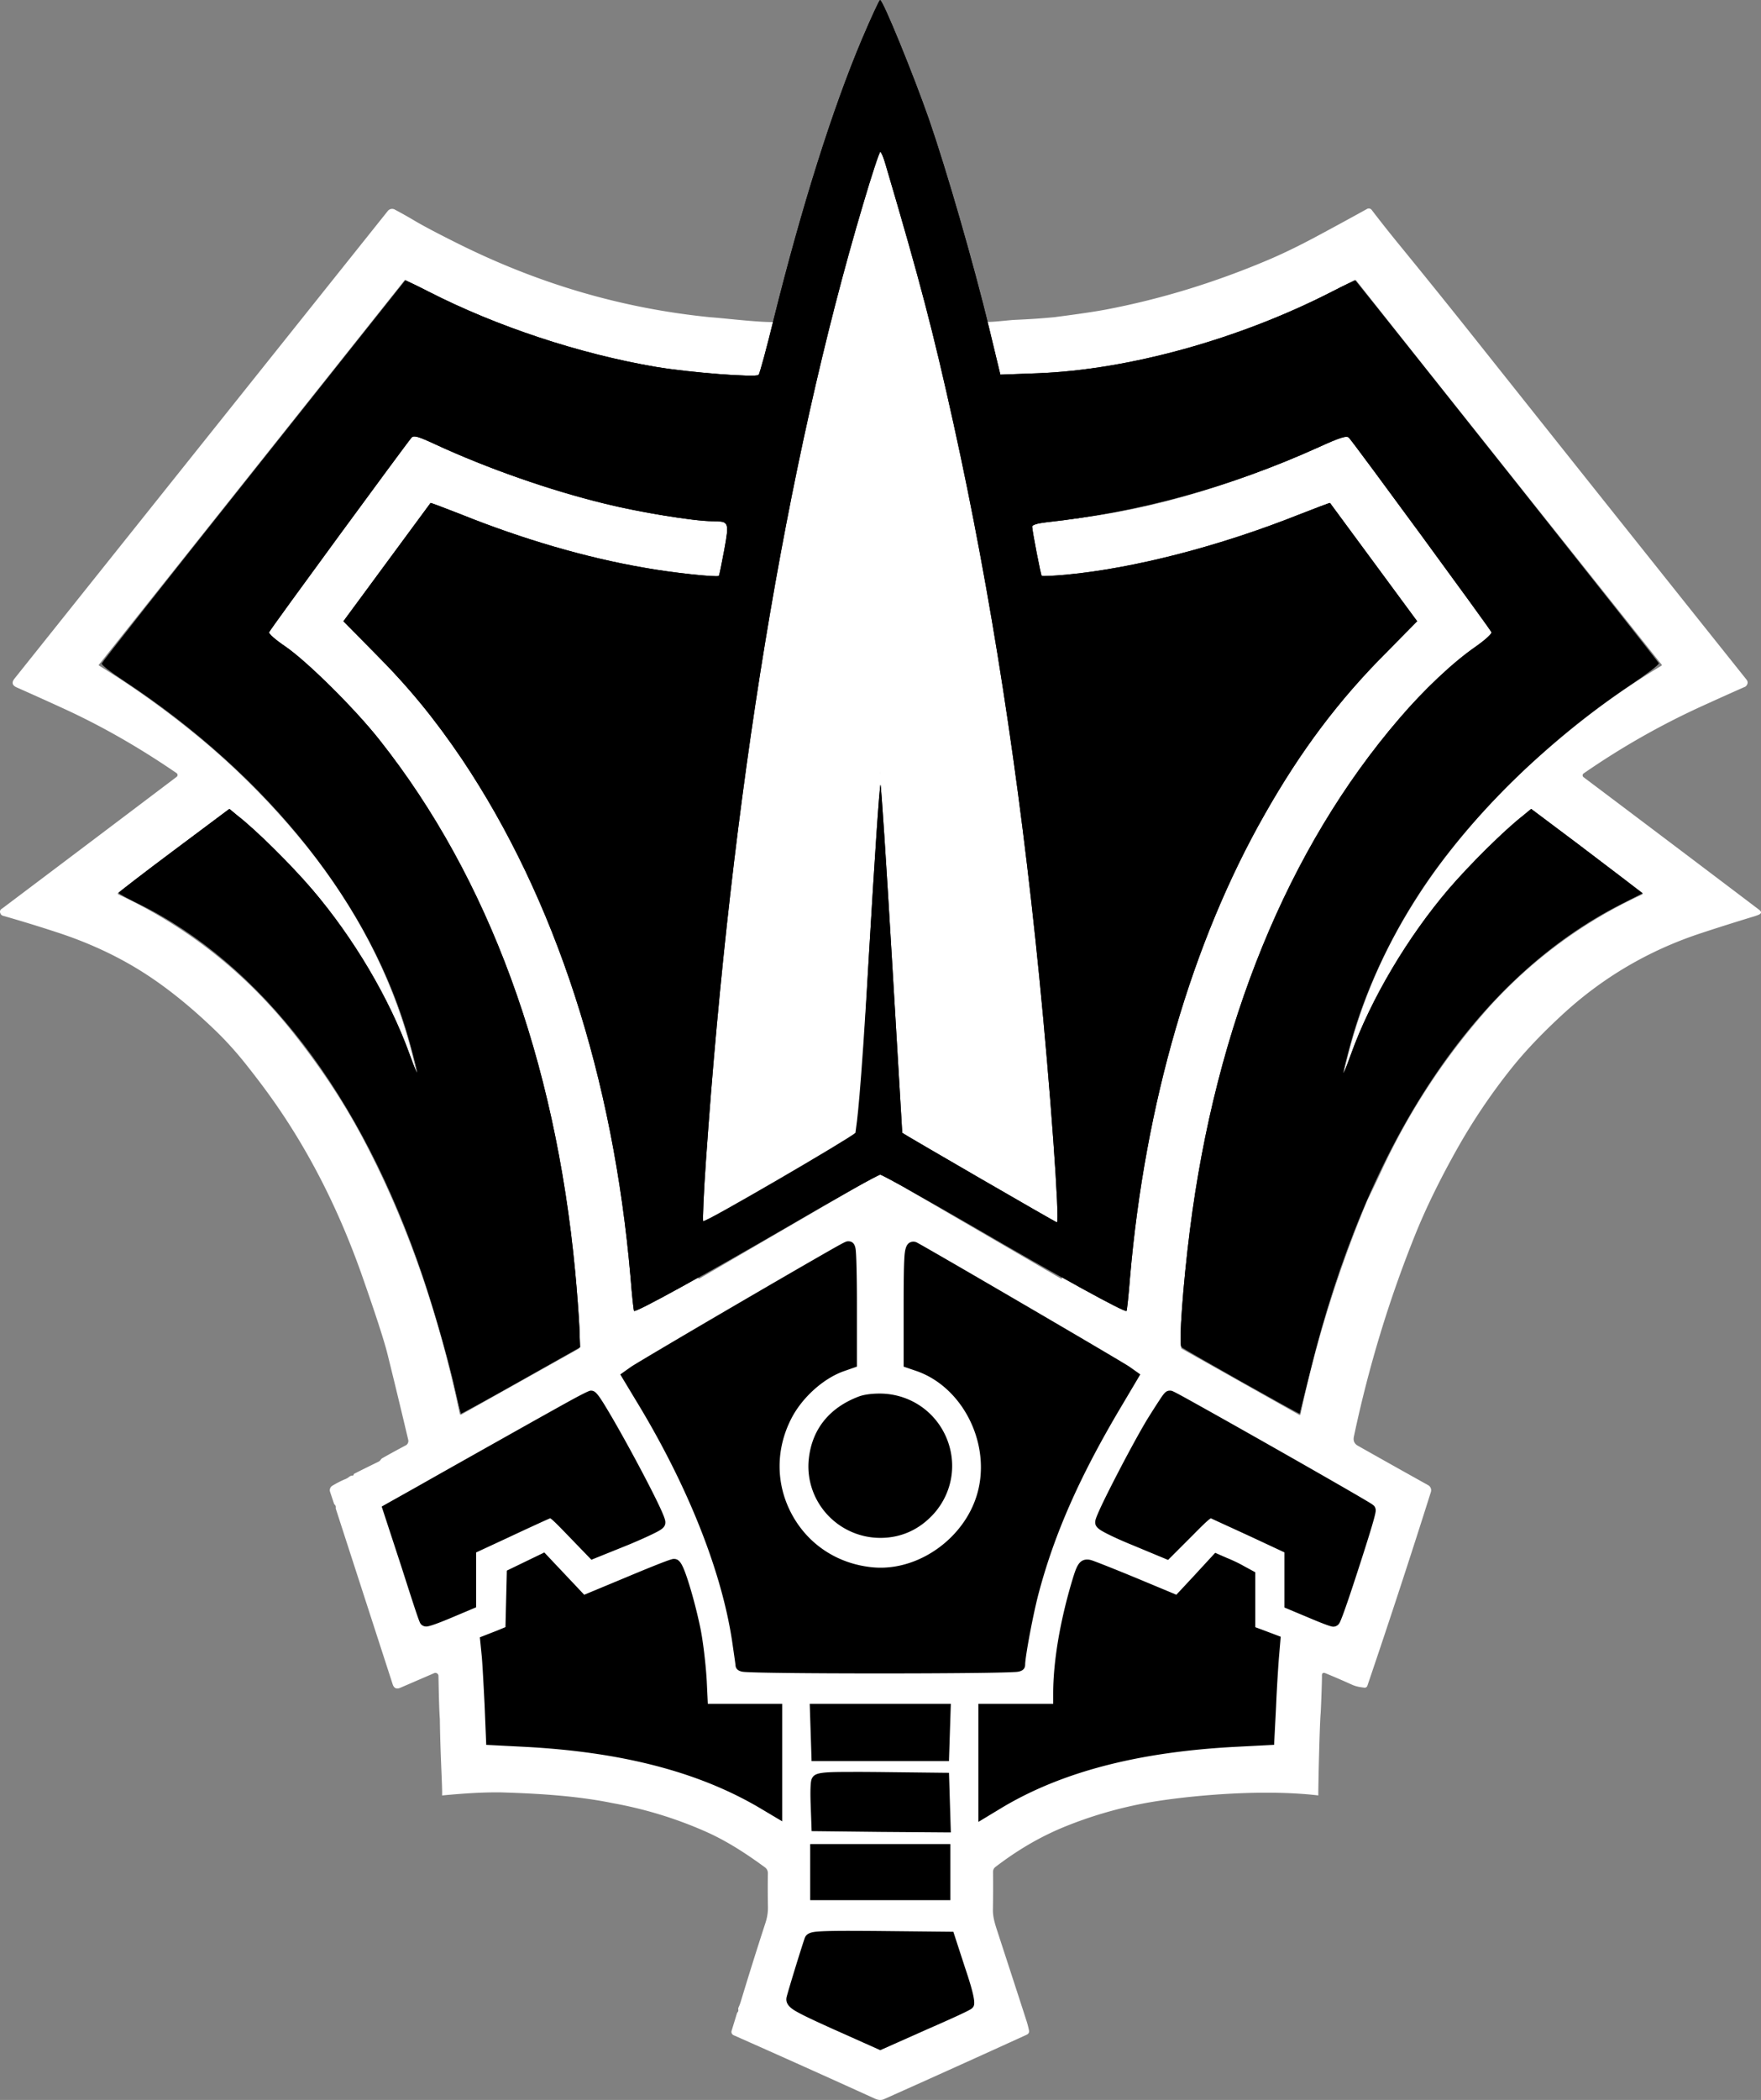 <svg xmlns="http://www.w3.org/2000/svg" id="Layer_2" width="753.778" height="898.493" data-name="Layer 2" version="1.1"><rect width="100%" height="100%" fill="#808080" stroke="none"/><defs id="defs1"><style id="style1">.cls-1,.cls-2{stroke-width:0}.cls-2{fill:#fff}</style></defs><g id="Layer_1-2" data-name="Layer 1" transform="translate(-.004)"><path id="path1" d="M151.41 630.9c.01-.17.1-.28.25-.36 3.44-1.75 6.87-3.44 10.28-5.1.41-.19.74-.47 1-.85.24-.33.46-.55.67-.67 3.41-1.93 6.75-3.76 10.04-5.49.87-.45 1.32-1.43 1.09-2.39-2.79-11.81-5.72-23.97-8.82-36.48-1.41-5.73-5.02-16.86-10.81-33.38-9.78-27.89-22.35-52.77-37.72-74.69-3.35-4.78-7.3-10.04-11.83-15.76-4.31-5.45-8.77-10.4-13.39-14.85-10.09-9.73-19.95-17.73-29.58-23.99-11.3-7.35-23.96-13.33-38-17.92-7.71-2.53-15.49-4.92-23.35-7.16-.44-.12-.8-.44-1-.85-.43-.9-.27-1.6.47-2.11.33-.21.61-.42.86-.61 25.11-18.9 49.8-37.52 74.03-55.85.54-.41.53-1.23-.03-1.61-15.87-10.88-31.81-20-47.86-27.39-6.81-3.13-13.67-6.22-20.57-9.28-1.94-.86-2.24-2.11-.92-3.77L166 90.26c.71-.89 1.95-1.15 2.95-.61 2.82 1.49 5.68 3.1 8.59 4.83 3.76 2.23 9.99 5.51 18.72 9.86 34.61 17.2 70.12 27.62 107.72 31.39 6.18.43 19.5 2.1 26.9 2.07 6.16-.03 6.8.83 8.01-5.69 5.45-22.36 1.81-12.81 9-34.32.3-.89 4.66-8.7 4.9-9.55 2.2-7.5 3.95-9.39 6.71-17.03 2.76-7.63 5.56-13.32 8-18.84 3.03-6.84 5.63-17.89 8.29-24.26.21-.52 5.94 0 6.16.52 6.24 14.01 2.41 8.05 7.74 22.45 1.09 2.94 1.27 5.96 2.32 9.29 1 3.19 2.19 10.72 3.35 13.94 1.33 3.69 3.05 8.96 4.13 12.65 1.92 6.61 2.67 10.32 4.65 16.77 3.78 13.38 3.9 18.33 7.7 28.24 2.88 7.51 10.37 5.93 21.7 4.93 8.91-.41 12.34-.69 17.68-1.18 10.41-1.34 17.87-2.45 22.41-3.32 23.25-4.44 46.27-11.49 69.06-21.13 6.18-2.62 12.89-5.86 20.14-9.73 7.57-4.05 15.01-8.1 22.31-12.14.68-.38 1.53-.2 2.01.42 3.51 4.6 7.15 9.2 10.9 13.81 11.99 14.66 23.61 29.08 34.88 43.27 37.28 46.89 75.49 94.83 114.6 143.82.69.85.7 1.73.03 2.62-.17.23-.39.42-.67.53-6.26 2.76-12.49 5.57-18.72 8.41a329.4 329.4 0 0 0-50.31 28.64c-.41.28-.54.8-.34 1.24.07.15.17.26.29.35 24.66 18.55 49.7 37.45 75.13 56.71 1.21.91 1.12 1.66-.29 2.22-.6.24-1.18.45-1.77.63-8.27 2.51-15.87 4.92-22.81 7.21-22.38 7.37-42.19 19.02-59.41 34.94-7.39 6.82-14.93 14.45-21.28 22.34a259 259 0 0 0-24.04 35.65c-6.51 11.63-12.71 23.97-17.67 36.31-11.16 27.75-19.88 56.46-26.15 86.15-.37 1.75.2 3.06 1.7 3.9 10.16 5.74 20.2 11.37 30.1 16.88 1.03.58 1.51 1.79 1.16 2.91-8.56 27.1-17.61 54.75-27.19 82.93-.18.54-.72.87-1.27.8-1.89-.23-3.51-.47-5.29-1.27-3.88-1.75-7.63-3.37-11.28-4.87-1.12-.46-1.66-.09-1.6 1.12.06 1.45-.43 14.69-.56 16.09-.41 4.45-1 29.02-1 35.03-26.63-3.13-61.02.73-75.33 3.53-11.72 2.29-22.97 5.64-33.74 10.07-10.61 4.38-20.15 10.13-29.13 17.01-.69.53-1.04 1.25-1.03 2.14.06 5.42.03 10.8-.05 16.16-.04 2.64.61 5.1 1.37 7.54.58 1.85 9.71 29.74 13.05 40.14.41 1.27.74 2.57 1.01 3.89.18.89-.15 1.52-.97 1.91-19.36 8.84-39.72 18.03-61.07 27.57-1.15.51-2.41.45-3.79-.17a6649 6649 0 0 0-60.6-27.2 1.55 1.55 0 0 1-.86-1.85l2.27-7.41q.105-.345.33-.6c.26-.32.35-.7.27-1.15-.06-.3-.01-.63.12-.91.38-.82.71-1.69.98-2.59 3.38-11.19 6.89-22.37 10.53-33.55.76-2.31 1.11-4.6 1.06-6.88-.09-4.63-.1-9.42-.03-14.33.01-1.09-.43-1.95-1.31-2.59-7.94-5.81-16.16-11.21-25.34-15.27-12.73-5.63-26.04-9.69-39.92-12.19-15.2-3.11-31.85-4.1-47.67-4.57-8.26-.09-15.9.44-25.21 1.31.18-3.76-.74-16.23-.95-32.7-.37-4.47-.52-15.18-.6-18.46a1.31 1.31 0 0 0-1.83-1.17l-14.48 6.25c-1.65.71-2.74.21-3.29-1.49l-24.29-74.96a1.5 1.5 0 0 1-.06-.6q.09-.795-.45-1.29c-.15-.14-.26-.3-.32-.48l-1.67-5c-.33-.98.07-2.05.94-2.59a40 40 0 0 1 5.68-2.9c.54-.23 1.04-.52 1.48-.88.48-.39.98-.59 1.51-.58.28 0 .43-.14.46-.42zm225.53-299.72c3.48 58.91 6.98 117.77 10.51 176.58.02.35.18.62.48.8l66.27 38.55c.17.1.39-.02.38-.23-4.91-102.98-16.01-203.44-33.35-301.38-10.74-60.67-25.03-122.66-44.16-181.57a.236.236 0 0 0-.39-.09c-.24.26-.42.55-.53.9-23.12 72.53-39.11 147.17-50.91 222.22-13.39 85.09-22.17 171.68-26.35 259.75-.01.44.17.54.54.32l66.23-38.55a.67.67 0 0 0 .33-.53l10.65-176.8c.01-.08.06-.12.14-.12.1 0 .16.05.17.15zM144.4 156.1l-60.08 75.52-41.97 52.75c-.11.14-.08.33.07.42a381 381 0 0 1 40.38 28.7 325 325 0 0 1 44.35 43.67c27.1 32.22 45.45 68.99 52.67 109.43.02.12-.02.2-.15.24h-.01q-.18.045-.24-.15c-4.8-17.3-11.65-33.75-20.53-49.37-16-27.3-36.41-50.82-61.21-70.59a.26.26 0 0 0-.33 0L50.6 381.99c-.25.19-.2.58.08.71 29.31 13.71 54.11 33.25 74.39 58.64 11.78 14.75 21.78 29.8 29.96 45.16 19.72 36.99 33.16 77.38 41.76 118.39.07.32.43.48.71.33l50.01-28.02q.66-.375.63-1.14c-2.9-69.45-17.99-139.31-48.88-200.63-16.77-33.29-38.71-64.34-66.3-89.41-5.84-5.15-12.04-9.7-18.6-13.61-.8-.48-.92-1.11-.37-1.86l27.05-36.89 35.25-47.62c.24-.33.69-.44 1.05-.26 14.08 6.86 28.56 12.93 43.44 18.25 28.09 10.16 57.83 17.32 87.73 19.2 1.03.06 2.06.06 3.11-.01.39-.03.62-.24.7-.63 3.66-19.34 7.93-39.61 12.77-60.85a.793.793 0 0 0-.76-.96c-36.29-.29-71.91-7.7-105.76-20.29a347 347 0 0 1-44.78-20.63c-.26-.15-.5-.1-.69.14l-28.71 36.1zm387.42-14.51c-32.59 11.91-67.98 19.23-102.79 19.16-.37 0-.53.19-.45.56l12.9 61.62c.06.27.3.45.58.44 32.15-1.51 64.51-9.45 94.58-20.73a422 422 0 0 0 39.25-16.73c.56-.27 1.24-.11 1.61.39l30 40.81 32.21 43.8c.28.38.18.94-.24 1.2a138.7 138.7 0 0 0-26.06 20.68 298.6 298.6 0 0 0-40.75 50.77 377 377 0 0 0-20.96 37.37q-14.28 29.4-22.86 57.27c-13.9 45.13-21.65 91.27-23.24 138.42-.01.21.08.37.27.47l50.25 28.28c.17.1.39.03.48-.14.05-.09.09-.19.12-.32 6.71-31.42 16.24-61.88 28.59-91.37 2.06-4.19 4.07-8.4 6.03-12.62 12.12-26.03 27.71-49.62 46.74-70.78q27.855-30.36 64.8-47.4c.32-.15.37-.59.09-.79l-46.75-35.17a.6.6 0 0 0-.73.01 253 253 0 0 0-22.42 20.61c-20.9 20.78-37.31 44.53-49.27 71.23-3.94 9.08-7.13 18.4-9.55 27.99-.05.17-.16.24-.34.19h-.01c-.17-.03-.24-.15-.2-.33 5.23-28.03 15.34-54.17 30.32-78.41 4.32-7 8.87-13.67 13.66-19.99 10.32-13.53 21.59-26.11 33.85-37.73a421 421 0 0 1 16.81-14.9 341 341 0 0 1 42.72-30.56c.28-.17.33-.38.11-.64l-57.73-72.45-47.93-60.26-24.92-31.44a.774.774 0 0 0-.98-.2c-15.57 8.51-31.5 15.73-47.79 21.67zM425.37 623.12c2.72 27.82-18.02 52.63-46.13 54.15-26.3 1.42-49.38-19.1-51.2-45.3-1.58-22.87 11.37-42.75 33.03-50.56.37-.14.55-.39.55-.79v-41.49c0-.42-.44-.68-.8-.47l-87.25 50.72c-.67.38-.88 1.25-.46 1.91 17.22 26.7 31.81 56.7 40.63 87.6 2.9 10.13 4.92 20.88 6.07 32.26.06.47.32.71.79.71l112.55.03c.21 0 .39-.16.42-.37 1.57-15.11 4.89-30.12 10-45.03 8.77-25.58 21.13-50.77 37.07-75.58.21-.34.12-.79-.2-1.01-1.38-.92-2.74-1.78-4.09-2.57-26.99-15.71-54.93-31.96-83.85-48.76a.392.392 0 0 0-.59.34v41.81c-.01.33.15.54.46.65 18.27 6.43 31.13 22.45 33.01 41.75zm-189.02 20.65c.33-.15.72-.07.97.19l16.64 17.46c.18.18.44.24.68.15l23.49-9.64c.37-.15.54-.58.38-.94-7.45-16.59-16.27-32.87-26.47-48.85-.1-.16-.32-.2-.48-.11l-81.32 45.66c-.34.19-.48.59-.37.96l13.49 41.64a.6.6 0 0 0 .81.37l13.66-5.65c.27-.11.45-.37.44-.67l-.83-21.62c-.02-.73.29-1.25.96-1.56l37.96-17.4zm319.75 18.89-.78 21.47c-.01.47.19.8.63.98l13.57 5.62c.29.12.62-.03.72-.33l13.46-41.8c.1-.34-.03-.7-.34-.87l-81.41-45.72a.34.34 0 0 0-.46.11c-10 15.58-18.87 31.89-26.61 48.91-.15.32 0 .7.33.82l23.6 9.71c.26.1.5.06.69-.15l16.81-17.54c.21-.23.54-.28.81-.16l38.07 17.48c.62.28.92.77.9 1.45zm-153.86-34.63c0-14.08-11.41-25.5-25.5-25.5s-25.5 11.41-25.5 25.5 11.41 25.5 25.5 25.5 25.5-11.41 25.5-25.5M296.83 734.66c.94-20.56-2.18-40.75-9.35-60.59a.446.446 0 0 0-.58-.25l-37.81 15.63c-.46.19-1 .08-1.35-.29l-15.78-16.63c-.34-.36-.73-.44-1.17-.23l-8.83 4.1c-.3.15-.45.38-.44.72l.81 22.76a.99.99 0 0 1-.61.94l-10.04 3.98c-.38.16-.62.54-.59.95.89 11.99 1.47 24.12 1.71 36.38.01.48.27.73.76.73 39.3-.17 81.36 7.26 114.79 27.45.51.3.76.16.76-.42v-33.88c-.01-.37-.19-.55-.56-.55h-30.97c-.53-.01-.78-.27-.76-.8zm159.11.79H424.9c-.41.01-.61.21-.61.62l.09 34.28c0 .28.11.35.35.2 34.24-20.66 75.69-27.65 115.51-27.75.19 0 .34-.15.35-.33l1.67-36.36c.03-.67-.25-1.13-.87-1.38l-9.39-3.85c-.5-.2-.81-.7-.79-1.23l.87-22.34c.01-.42-.23-.8-.6-.98l-8.81-4.09c-.37-.17-.71-.11-.99.19l-15.86 16.63c-.41.42-1.01.55-1.56.33l-37.79-15.65a.313.313 0 0 0-.42.18c-4.61 13-7.57 25.97-8.86 38.9-.71 7.13-.46 14.73-.52 21.88 0 .48-.25.73-.73.73zm-55.17.53a.53.53 0 0 0-.52-.52h-47.14a.53.53 0 0 0-.52.52v12.74c0 .28.24.52.52.52h47.14c.28 0 .52-.24.52-.52zm0 29.52a.47.47 0 0 0-.47-.47h-47.23a.47.47 0 0 0-.47.47v13.64c0 .26.21.47.47.47h47.23c.26 0 .47-.21.47-.47zm.02 30.26c0-.26-.2-.46-.46-.46h-47.27c-.26 0-.46.2-.46.46v12.83c0 .26.2.46.46.46h47.27c.26 0 .46-.2.46-.46zm3.42 37.5a.72.72 0 0 0-.69-.5l-53.49.06c-.32 0-.6.2-.69.5L342 856.18c-.11.36.05.73.38.88l34.09 15.3c.18.09.41.09.59 0l34.12-15.29c.33-.15.5-.52.38-.88l-7.36-22.93z" class="cls-2"/><path id="path2" d="M376.9 360.48c-.01-.11.04-30.67-.07-30.67-.08 0 .08 42.78.07 42.86-3.71 61.71-2.87 64.26-10.15 122.83-.01.22-.14.44-.34.56l-70.58 39.92q-.585.36-.57-.33c4.38-92.24 13.58-162.85 27.6-251.98 12.37-78.6 29.11-156.78 53.33-232.75.12-.37.02-3.86.27-4.13.13-.13 2.04.77 2.1.95 20.03 61.7 33.61 128.96 44.85 192.5 18.15 102.58 29.79 187.72 34.93 295.58.01.21-.22.34-.4.24l-78.56-40.9c-.32-.19-.48-.47-.51-.84-3.7-61.59 1.68-72.14-1.97-133.84" class="cls-2"/><path id="path3" d="M607.6 382c20.9-32 54.2-64.8 90.2-88.9 6.9-4.6 12.4-8.8 12.2-9.3-.1-.6-115.8-146.4-129.8-163.7-.2-.2-4.7 1.9-10.1 4.7-39.6 20.3-86.9 33.4-125.8 34.9l-16.1.6-4.8-19.9c-6.7-27.6-18.2-67.4-25.8-89.4-6.6-18.9-19.7-51-20.9-51-.3 0-3.8 7.5-7.7 16.7-12.7 30-26 72.4-37.8 119.8-3.1 12.6-6 23.4-6.5 23.9-1.1 1.2-29.5-1-43.8-3.4-32.9-5.6-68.2-17.3-97.4-32.2-5.4-2.8-9.9-4.9-10.1-4.7s-29.4 37-64.9 81.6c-35.6 44.7-64.8 81.7-64.9 82.2-.2.5 3.9 3.7 9.1 7.1 62.6 41.2 106.7 96.9 122.7 154.9 4.3 15.7 4.3 17.2-.1 5.1-8.6-23.8-24-49.8-41.7-70.5-8.9-10.4-23.9-25.3-31.9-31.5l-3.5-2.9-23.7 17.7c-13 9.7-23.6 17.9-23.7 18.2 0 .3 3.7 2.3 8.2 4.5 52.9 25.9 95.8 82 122 159.5 5.2 15.5 11.5 37.5 14.3 50.5 1 4.4 1.9 8.1 2 8.3.1.1 11.6-6.2 25.6-14.1l25.4-14.3-.3-8.5c-.2-4.6-1-15.4-1.8-23.9-8.6-90.8-37.1-168.4-83.5-227.1-10.5-13.4-31.3-34-40.7-40.4-4-2.7-7.1-5.4-6.8-6 .4-1.2 59.1-81.2 61-83.3 1-1 3-.4 10.1 2.9 22.5 10.4 48.7 19.5 72.7 25.4 15 3.7 38.1 7.5 45.8 7.5 7.3 0 7.4.2 5.2 12.4-1.1 5.9-2.1 10.8-2.3 11-.7.7-20.5-1.4-31.9-3.5-25-4.3-52-12.2-78.4-22.8-7.1-2.8-13-5-13.1-4.9-.1.2-8.6 11.6-18.8 25.5L147 265.8l13.2 13.4c14.8 14.8 25.9 28.4 37.6 45.7 39.9 59.6 64.7 136 72.1 221.6.6 7.7 1.3 14.2 1.5 14.4.7.8 29.7-15.2 65.9-36.2 20.9-12.2 38.6-22.1 39.5-22.1.8 0 18.7 10 39.8 22.2 36.4 21.2 64.9 36.9 65.6 36.1.2-.2.9-6.7 1.5-14.4 6.4-74.2 26.5-143.4 57.6-198 15.4-27.2 31.7-48.9 52.1-69.3l13.2-13.4-18.5-25.1c-10.2-13.9-18.7-25.3-18.8-25.5-.1-.1-6 2.1-13.1 4.9-34.1 13.6-70.9 23.1-99.9 25.8-5.5.5-10.2.7-10.4.5-.4-.3-4-19-4.1-21.1 0-.7 2.3-1.4 5.8-1.8 40.1-4.4 78.8-15 116.7-32.1 9.4-4.3 12.2-5.1 13.1-4.1 1.9 1.9 60.6 82 61 83.2.3.6-2.8 3.4-6.8 6.2-9.7 6.7-22.2 18.5-32.7 30.8-47.6 55.4-78.5 131.1-89.6 219-2.9 22.9-4.8 48.6-3.6 49.8 1 1 50.4 28.8 50.6 28.5 0-.2 2-8.2 4.4-17.8 24.1-98.5 70.8-168.6 133.4-200.3l8.9-4.5-3.9-3c-2.1-1.7-12.8-9.8-23.7-18.1l-20-15-3.5 2.9c-8 6.2-23 21.1-31.9 31.5-17.5 20.5-33.3 47.1-41.7 70.5-4.4 12.2-4.4 10.6-.1-5.1 5.9-21.3 16.2-43.7 29.4-63.9m-162.8 35.5c4.8 48.1 8.9 105.5 7.6 105.5-.5 0-65.9-37.9-66.2-38.3 0-.1-2-33.5-4.4-74.2s-4.6-74.3-4.9-74.7c-.4-.4-2.6 32.6-5 73.5-3.7 63-5.04 70.12-5.73 75.38-2.6 2.5-64.47 38.52-65.17 37.82-.3-.3.2-12.2 1.2-26.3 10.8-155.4 34.2-298 67.3-409 3.6-12.2 6.9-22.2 7.3-22.2s1.4 2.4 2.2 5.2c14.9 50.4 20.4 71.5 29.2 111.3 15.9 72 28.1 150.6 36.6 236" class="cls-1"/><path id="path4" d="M369 16.7c-12.7 30-26 72.4-37.8 119.8-3.1 12.6-6 23.4-6.5 23.9-1.1 1.2-29.5-1-43.8-3.4-32.9-5.6-68.2-17.3-97.4-32.2-5.4-2.8-9.9-4.9-10.1-4.7s-29.4 37-64.9 81.6c-35.6 44.7-64.8 81.7-64.9 82.2-.2.5 3.9 3.7 9.1 7.1 62.6 41.2 106.7 96.9 122.7 154.9 4.3 15.7 4.3 17.2-.1 5.1-8.6-23.8-24-49.8-41.7-70.5-8.9-10.4-23.9-25.3-31.9-31.5l-3.5-2.9-23.7 17.7c-13 9.7-23.6 17.9-23.7 18.2 0 .3 3.7 2.3 8.2 4.5 52.9 25.9 95.8 82 122 159.5 5.2 15.5 11.5 37.5 14.3 50.5 1 4.4 1.9 8.1 2 8.3.1.1 11.6-6.2 25.6-14.1l25.4-14.3-.3-8.5c-.2-4.6-1-15.4-1.8-23.9-8.6-90.8-37.1-168.4-83.5-227.1-10.5-13.4-31.3-34-40.7-40.4-4-2.7-7.1-5.4-6.8-6 .4-1.2 59.1-81.2 61-83.3 1-1 3-.4 10.1 2.9 22.5 10.4 48.7 19.5 72.7 25.4 15 3.7 38.1 7.5 45.8 7.5 7.3 0 7.4.2 5.2 12.4-1.1 5.9-2.1 10.8-2.3 11-.7.7-20.5-1.4-31.9-3.5-25-4.3-52-12.2-78.4-22.8-7.1-2.8-13-5-13.1-4.9-.1.2-8.6 11.6-18.8 25.5L147 265.8l13.2 13.4c14.8 14.8 25.9 28.4 37.6 45.7 39.9 59.6 64.7 136 72.1 221.6.6 7.7 1.3 14.2 1.5 14.4.7.8 29.7-15.2 65.9-36.2 20.9-12.2 38.6-22.1 39.5-22.1.8 0 18.7 10 39.8 22.2 36.4 21.2 64.9 36.9 65.6 36.1.2-.2.9-6.7 1.5-14.4 6.4-74.2 26.5-143.4 57.6-198 15.4-27.2 31.7-48.9 52.1-69.3l13.2-13.4-18.5-25.1c-10.2-13.9-18.7-25.3-18.8-25.5-.1-.1-6 2.1-13.1 4.9-34.1 13.6-70.9 23.1-99.9 25.8-5.5.5-10.2.7-10.4.5-.4-.3-4-19-4.1-21.1 0-.7 2.3-1.4 5.8-1.8 40.1-4.4 78.8-15 116.7-32.1 9.4-4.3 12.2-5.1 13.1-4.1 1.9 1.9 60.6 82 61 83.2.3.6-2.8 3.4-6.8 6.2-9.7 6.7-22.2 18.5-32.7 30.8-47.6 55.4-78.5 131.1-89.6 219-2.9 22.9-4.8 48.6-3.6 49.8 1 1 50.4 28.8 50.6 28.5 0-.2 2-8.2 4.4-17.8 24.1-98.5 70.8-168.6 133.4-200.3l8.9-4.5-3.9-3c-2.1-1.7-12.8-9.8-23.7-18.1l-20-15-3.5 2.9c-8 6.2-23 21.1-31.9 31.5-17.5 20.5-33.3 47.1-41.7 70.5-4.4 12.2-4.4 10.6-.1-5.1 5.9-21.3 16.2-43.7 29.4-63.9 20.9-32 54.2-64.8 90.2-88.9 6.9-4.6 12.4-8.8 12.2-9.3-.1-.6-115.8-146.4-129.8-163.7-.2-.2-4.7 1.9-10.1 4.7-39.6 20.3-86.9 33.4-125.8 34.9l-16.1.6-4.8-19.9c-6.7-27.6-18.2-67.4-25.8-89.4-6.6-18.9-19.7-51-20.9-51-.3 0-3.8 7.5-7.7 16.7m10 53.5c14.9 50.4 20.4 71.5 29.2 111.3 15.9 72 28.1 150.6 36.6 236 4.8 48.1 8.9 105.5 7.6 105.5-.5 0-65.9-37.9-66.2-38.3 0-.1-2-33.5-4.4-74.2s-4.6-74.3-4.9-74.7c-.4-.4-2.6 32.6-5 73.5-3.7 63-2.95 67.85-4.24 77.6-2.6 2.5-65.96 36.3-66.66 35.6-.3-.3.2-12.2 1.2-26.3 10.8-155.4 34.2-298 67.3-409 3.6-12.2 6.9-22.2 7.3-22.2s1.4 2.4 2.2 5.2" class="cls-1"/><g id="g6"><path id="path5" d="M376.8 714.5c-16.2 0-31-.08-41.67-.21-5.49-.07-9.77-.16-12.72-.25-5.18-.17-6.11-.2-6.11-1.83-.03-.5-.73-5.27-1.4-9.88l-.09-.61c-4.68-30.64-19.45-67.48-41.6-103.73l-5.72-9.5 3.54-2.5c1.34-.93 21.9-13.13 46.51-27.47 38.38-22.36 43.99-25.42 45.2-25.84v-.02l.17-.04h.19c1.77 0 2.19 0 2.19 25.7v25.36l-4.7 1.65c-9.09 3.25-18.4 11.64-23.16 20.87-7.02 13.63-6.98 29.05.12 42.32 7.08 13.23 19.84 21.8 35.01 23.5 1.44.17 2.92.25 4.38.25 18.61 0 36.89-13.67 42.52-31.81 6.84-21.87-5.48-47.63-26.38-55.14l-4.79-1.64v-25.47c0-9.71.08-15.37.26-18.95.2-4.01.43-6.47 2.44-6.47.22 0 .45.04.66.13 2.19.92 87.97 51 90.91 53.07l3.53 2.5-7.71 12.99c-17.52 29.5-28.36 54-35.14 79.42-2.51 9.21-5.95 27.87-5.95 31.31 0 1.63-.93 1.67-6.1 1.83-2.95.1-7.22.18-12.69.25-10.66.14-25.47.21-41.71.21zm193.9-20c-1.09 0-8.43-3.1-9.89-3.72l-9.51-3.98v-23.54l-14.33-6.7c-4.18-1.94-8.26-3.81-11.47-5.28-3.27-1.5-5.63-2.58-6.36-2.94-.4-.18-.67-.27-.86-.27-1.07 0-3.93 2.85-8.91 7.88l-9.72 9.72-14.63-6.09c-14.72-6.01-14.72-7.43-14.72-8.29 0-2.8 15.81-32.82 21.81-42.87 7.43-11.93 7.65-11.93 8.69-11.93h.14c.38.04 1.16.11 43.49 24.12 42.6 24.16 42.69 24.49 42.91 25.27.13.51.34 1.36-6.99 24.02-2.72 8.42-7.44 22.72-8.41 23.96l-.45.58-.79.05zm-388.84-.08-.52-.46c-.33-.33-.57-.57-8.17-24.3l-7.98-24.36 14.28-8c7.87-4.48 30.07-16.96 42.6-24 29.89-16.79 30.21-16.79 30.73-16.79.98 0 2.32 0 16.53 26.17 3.28 6.03 13.97 25.94 13.97 28.73 0 1.02 0 1.98-14.92 8.18l-14.85 5.98-9.4-9.73c-4.72-4.89-7.57-7.84-8.58-7.84-.22 0-.55.14-.99.35-1.41.6-9.37 4.24-17.81 8.21l-14.44 6.7v23.44l-9.92 4.19c-1.41.59-8.49 3.54-9.91 3.54h-.62z" class="cls-1"/><path id="path6" d="M363.11 534.1c.4 0 .69 10.86.69 24.2v24.3l-3.7 1.3c-9.5 3.4-19.1 12.1-24 21.6-15.2 29.5 3.4 64.3 36.3 68 1.51.18 3.03.26 4.55.26 19.2 0 38.02-13.77 43.95-32.86 7.1-22.7-5.6-49.2-27.3-57l-3.8-1.3v-24.4c0-18.44.28-23.92 1.2-23.92.03 0 .07 0 .1.02 1.9.8 87.9 51 90.6 52.9l2.4 1.7-7 11.8c-17.7 29.8-28.5 54.3-35.3 79.8-2.4 8.8-6 27.9-6 31.7 0 .5-26.5.8-59 .8s-59-.3-59-.8c0-.4-.7-5.2-1.5-10.7-4.7-30.8-19.5-67.8-41.8-104.3l-5-8.3 2.4-1.7c1.3-.9 22.2-13.3 46.4-27.4s44.3-25.7 44.8-25.7M500.8 598c1.1.1 84.9 47.6 85.1 48.3.3 1.2-14.4 46.7-15.2 46.7-.4 0-4.6-1.6-9.3-3.6l-8.6-3.6v-23.5l-15.2-7.1c-8.4-3.9-16.4-7.5-17.8-8.2-.56-.26-1.03-.43-1.53-.43-1.62 0-3.54 1.82-9.97 8.33l-9 9-13.7-5.7c-7.6-3.1-13.8-6.2-13.8-6.9 0-2 14.5-30.2 21.6-42.1 3.8-6.1 7.1-11.2 7.4-11.2m-248 0c1.9 0 29 49.9 29 53.4 0 .6-6.3 3.6-14 6.8l-13.9 5.6-8.7-9c-6.24-6.47-8.07-8.3-9.66-8.3-.52 0-1.02.2-1.64.5-1.4.6-9.5 4.3-17.8 8.2l-15.3 7.1v23.4l-9 3.8c-4.7 1.97-8.69 3.42-9.32 3.42-.04 0-.07 0-.08-.02-.2-.2-3.7-10.9-7.8-23.7L167 646l13.2-7.4c7.2-4.1 26.4-14.9 42.6-24s29.7-16.6 30-16.6m110.31-66.9h-.33l-.09.02c-.93.13-2.62 1.06-14.59 7.94-7.61 4.37-18.43 10.65-31.3 18.15-22.84 13.31-45.09 26.48-46.6 27.53l-2.43 1.72-2.27 1.61 1.44 2.39 5 8.3c22.06 36.1 36.76 72.75 41.4 103.2l.07.46c.62 4.28 1.33 9.11 1.4 9.9.08 2.78 3.02 2.99 3.99 3.05.81.06 2.02.11 3.57.16 2.96.1 7.25.18 12.75.25 10.68.14 25.48.21 41.69.21s31.06-.08 41.73-.21c5.49-.07 9.77-.16 12.72-.25 1.55-.05 2.75-.11 3.56-.16.99-.07 3.99-.28 3.99-3.17 0-3.28 3.47-22 5.89-30.91 6.75-25.3 17.54-49.68 34.99-79.06l7-11.8 1.41-2.38-2.26-1.6-2.4-1.7c-2.95-2.08-89-52.3-91.17-53.22a3.3 3.3 0 0 0-1.27-.26c-3.54 0-3.75 4.19-3.94 7.9-.18 3.6-.26 9.29-.26 19.02v26.54l2.03.69 3.8 1.3c20.12 7.23 32.02 32.13 25.41 53.27-5.45 17.54-23.11 30.76-41.09 30.76-1.41 0-2.82-.08-4.2-.24-14.68-1.65-27.02-9.93-33.87-22.72-6.87-12.82-6.91-27.74-.11-40.93 4.6-8.91 13.58-17.01 22.34-20.15l3.68-1.29 2.01-.7v-26.43c0-6.54-.07-12.64-.2-17.19-.06-2.27-.14-4.06-.23-5.31-.11-1.64-.32-4.7-3.27-4.7zM500.94 595h-.14c-1.83 0-2.54 1.08-4.9 4.67-1.28 1.95-3.03 4.7-5.05 7.95l-.02.02v.02c-3.3 5.51-8.62 15.29-13.57 24.93-8.47 16.49-8.47 17.88-8.47 18.71 0 2.15 1.74 3.25 5.71 5.23 2.68 1.34 6.21 2.92 9.96 4.44l13.68 5.69 1.85.77 1.42-1.42 9-9c3.15-3.19 6.69-6.77 7.88-7.4q.075.03.21.09c.8.4 3.04 1.42 6.38 2.95 3.24 1.48 7.28 3.33 11.45 5.26l13.46 6.29v23.59l1.84.77 8.6 3.6c9.01 3.83 10.06 3.83 10.46 3.83.94 0 1.83-.44 2.42-1.2.35-.45 1.28-1.63 8.65-24.43 7.47-23.07 7.27-23.83 7.03-24.8v-.05l-.03-.05c-.36-1.28-.63-1.43-5.03-4.03-2.24-1.32-5.46-3.2-9.59-5.57-7.58-4.37-17.88-10.25-29-16.56-10.98-6.23-21.34-12.07-29.17-16.44-13.9-7.77-14.07-7.78-14.92-7.86h-.14zm-248.14 0q-.99 0-10.49 5.26c-5.33 2.95-12.58 7.01-20.98 11.72-12.51 7.03-34.67 19.49-42.62 24.01l-13.18 7.39-2.15 1.21.77 2.34 7.6 23.2c7.71 24.07 7.87 24.22 8.53 24.89.58.58 1.36.9 2.2.9 1.19 0 4.71-1.23 10.48-3.65l9.01-3.8 1.83-.77v-23.47l13.56-6.29c8.43-3.96 16.37-7.59 17.72-8.16l.06-.03.06-.03c.13-.06.22-.1.3-.14 1.14.68 4.26 3.91 7.55 7.32l8.7 9 1.4 1.45 1.87-.76 13.9-5.6c3.9-1.62 7.47-3.2 10.07-4.46 3.92-1.89 5.81-2.9 5.81-5.13 0-.82 0-1.95-4.58-11.16-2.5-5.03-5.9-11.53-9.57-18.29s-7.2-13.03-9.94-17.64c-5.05-8.52-5.95-9.32-7.91-9.32z" class="cls-1"/></g><g id="g8"><path id="path7" d="M357.39 866.87c-17.27-7.78-19.62-9.21-19.28-11.77.34-1.72 5.95-20.12 7.77-25.39.64-1.6 1.61-2.08 17.96-2.08 3.58 0 7.86.02 12.97.07l30.18.31 4.73 14.52c4.79 14.17 3.84 15.12 3.33 15.62-.88.88-15.12 7.12-19.46 9.01l-18.8 8.37-19.41-8.67zm-9.09-55.37v-21h57v21zm28.79-29.2-28.24-.32-.35-9.83c-.13-2.97-.23-8.97.29-10.38l.04-.09c.74-1.63 2.45-2.05 16.35-2.05 3.24 0 7.14.02 11.83.07l27.74.32.69 22.5-28.36-.21zm43.21-51.8h32v-5.8c0-13.65 2.9-30.82 8.16-48.33 1.5-4.9 2.33-7.6 4.91-7.6.36 0 .74.06 1.21.18 1.29.35 10.76 4.12 20.29 8.06l17.04 7.1 7.59-8.14 9.02-9.78 4.18 1.83c1.75.68 4.83 2.1 6.85 3.28l4.25 2.31v23.65l4.42 1.64 6.37 2.4-.7 8.23c-.32 4.16-.9 13.32-1.2 20.63l-.77 14.97-14.95.77c-42.09 2.19-75.17 10.83-101.11 26.39l-7.57 4.57V730.5Zm-94.46 41.69c-26.32-15.5-59.43-24.1-101.21-26.29l-15.06-.77-.66-15.97c-.31-6.12-.87-16.94-1.2-20.53l-.71-7.12 6.46-2.51 4.37-1.81.6-24.24 14.21-6.88 17.04 18.05 18.04-7.5c12.85-5.38 19.81-8.12 20.68-8.12 1.07 0 2.08 0 5.11 9.72 1.71 5.48 3.49 12.39 4.76 18.48 1.09 5.17 2.32 15.23 2.73 22.42l.53 11.39h31.77v46.14l-7.47-4.45zM348.85 752l-.7-21.5h57.3l-.7 21.5zm27.95-95.5a29.4 29.4 0 0 1-21.93-9.85c-5.51-6.19-8.12-14.4-7.16-22.52 1.37-11.97 8.44-20.7 20.46-25.23 1.86-.71 5.04-1.15 8.3-1.15.65 0 1.29.02 1.92.05 11.36.73 21.09 7.69 25.42 18.15 4.3 10.38 2.35 22.09-5.08 30.54-6.08 6.83-13.05 10.01-21.93 10.01" class="cls-1"/><path id="path8" d="M376.47 599.25c.62 0 1.23.02 1.83.05 23.2 1.5 34.6 28.8 19.3 46.2-5.7 6.4-12.3 9.5-20.8 9.5-16.6 0-29.5-14.5-27.6-30.7 1.3-11.4 8.1-19.7 19.5-24 1.74-.66 4.78-1.05 7.77-1.05M232.3 667.9l8.5 9 8.5 9 19-7.9c10.5-4.4 19.5-8 20.1-8 1.3 0 5.7 14.1 8.4 27 1.1 5.2 2.3 15.2 2.7 22.2l.6 12.8h31.7v42l-5.2-3.1c-26.5-15.6-60-24.3-101.9-26.5l-13.7-.7-.6-14.6c-.4-8-.9-17.3-1.2-20.6l-.6-6 5.4-2.1 5.3-2.2.3-12.1.3-12.2 6.2-3zm288.6.1 3.2 1.4c1.8.7 4.8 2.1 6.7 3.2l3.5 1.9v23.8l5.4 2 5.3 2-.6 7.1c-.3 3.9-.9 13.2-1.2 20.7l-.7 13.6-13.6.7c-42.2 2.2-75.8 11-101.8 26.6l-5.3 3.2V732h32v-7.3c0-13.6 2.9-30.6 8.1-47.9 1.59-5.2 2.2-6.53 3.48-6.53.25 0 .52.05.82.13 1.1.3 10.2 3.9 20.1 8l18 7.5 8.3-8.9zm-117 64-.3 9.2-.3 9.3h-53l-.3-9.3-.3-9.2zm-38.7 29.13c3.23 0 7.13.02 11.81.07l26.3.3.3 9.8.3 9.7-26.8-.2-26.8-.3-.3-8.4c-.2-4.6-.1-9 .2-9.8.39-.86 3.52-1.17 14.99-1.17M403.8 792v18h-54v-18zm-39.95 37.13c3.57 0 7.85.02 12.95.07l29.1.3 4.4 13.5c2.5 7.4 4.1 13.7 3.7 14.1s-8.9 4.3-19 8.7l-18.2 8.1-18.8-8.4c-15.1-6.8-18.6-8.7-18.4-10.2.3-1.5 5.9-19.9 7.7-25.1.31-.78 4.23-1.07 16.55-1.07m12.62-232.88c-3.48 0-6.78.47-8.83 1.25-12.57 4.74-19.98 13.89-21.41 26.46-1 8.54 1.74 17.17 7.53 23.68A30.87 30.87 0 0 0 376.81 658c8.8 0 16.74-3.44 23.04-10.5 7.83-8.9 9.87-21.2 5.35-32.12-4.55-10.99-14.78-18.3-26.7-19.07-.67-.04-1.34-.06-2.03-.06m-143.49 67.99-1.98.96-6.2 3-6.2 3-1.65.8-.04 1.83-.3 12.2-.25 10.15-3.47 1.44-5.37 2.09-2.12.83.23 2.27.6 6c.24 2.61.66 9.89 1.19 20.45l.6 14.57.11 2.73 2.73.14 13.7.7c41.53 2.18 74.41 10.71 100.53 26.09l5.19 3.09 4.54 2.7V729h-31.84l-.47-9.94c-.42-7.29-1.65-17.45-2.76-22.68-1.3-6.22-3.05-13-4.8-18.61-2.87-9.21-4.15-10.77-6.54-10.77-.6 0-1.61 0-21.26 8.23l-17.08 7.1-7.08-7.5-8.5-9-1.51-1.6zm287.17.15-1.45 1.57-8.3 9-6.87 7.36-16.07-6.7c-8.69-3.6-18.98-7.72-20.46-8.12-.62-.16-1.12-.24-1.61-.24-3.69 0-4.75 3.44-6.35 8.65-5.31 17.67-8.23 34.98-8.23 48.78v4.3h-32v50.52l4.55-2.75 5.3-3.2c25.71-15.43 58.56-23.99 100.41-26.17l13.6-.7 2.7-.14.14-2.7.7-13.6c.29-7.32.88-16.46 1.2-20.62l.6-7.08.19-2.26-2.12-.8-5.3-2-3.46-1.28v-23.5l-1.57-.85-3.46-1.88c-2.06-1.19-5.17-2.63-7.03-3.36l-3.14-1.37-1.96-.86zM407 729h-60.4l.1 3.1.3 9.2.3 9.3.09 2.9h58.81l.09-2.9.3-9.3.3-9.2.1-3.1zm-41.8 29.13c-13.71 0-16.5.23-17.72 2.93l-.04.09-.04.1c-.74 1.97-.45 9.5-.39 10.98l.3 8.38.1 2.86 2.86.03 26.8.3 26.81.2 3.12.02-.1-3.12-.3-9.7-.3-9.8-.09-2.88-2.88-.03-26.3-.3c-5-.05-8.76-.07-11.84-.07zM406.8 789h-60v24h60zm-42.95 37.13c-6.37 0-10.38.08-12.98.25-2.54.17-5.42.36-6.36 2.7l-.03.07-.02.07c-1.68 4.85-7.44 23.67-7.81 25.49l-.02.1v.1c-.43 3.15 2.82 4.95 4.97 6.13 2.62 1.45 6.87 3.46 15.16 7.2l18.81 8.4 1.22.55 1.22-.54 18.2-8.1c18.75-8.17 19.56-8.98 19.9-9.32 1.13-1.13 2.11-2.11-2.98-17.18l-4.39-13.47-.67-2.05-2.15-.02-29.1-.3c-5.32-.05-9.57-.07-12.98-.07z" class="cls-1"/></g></g></svg>